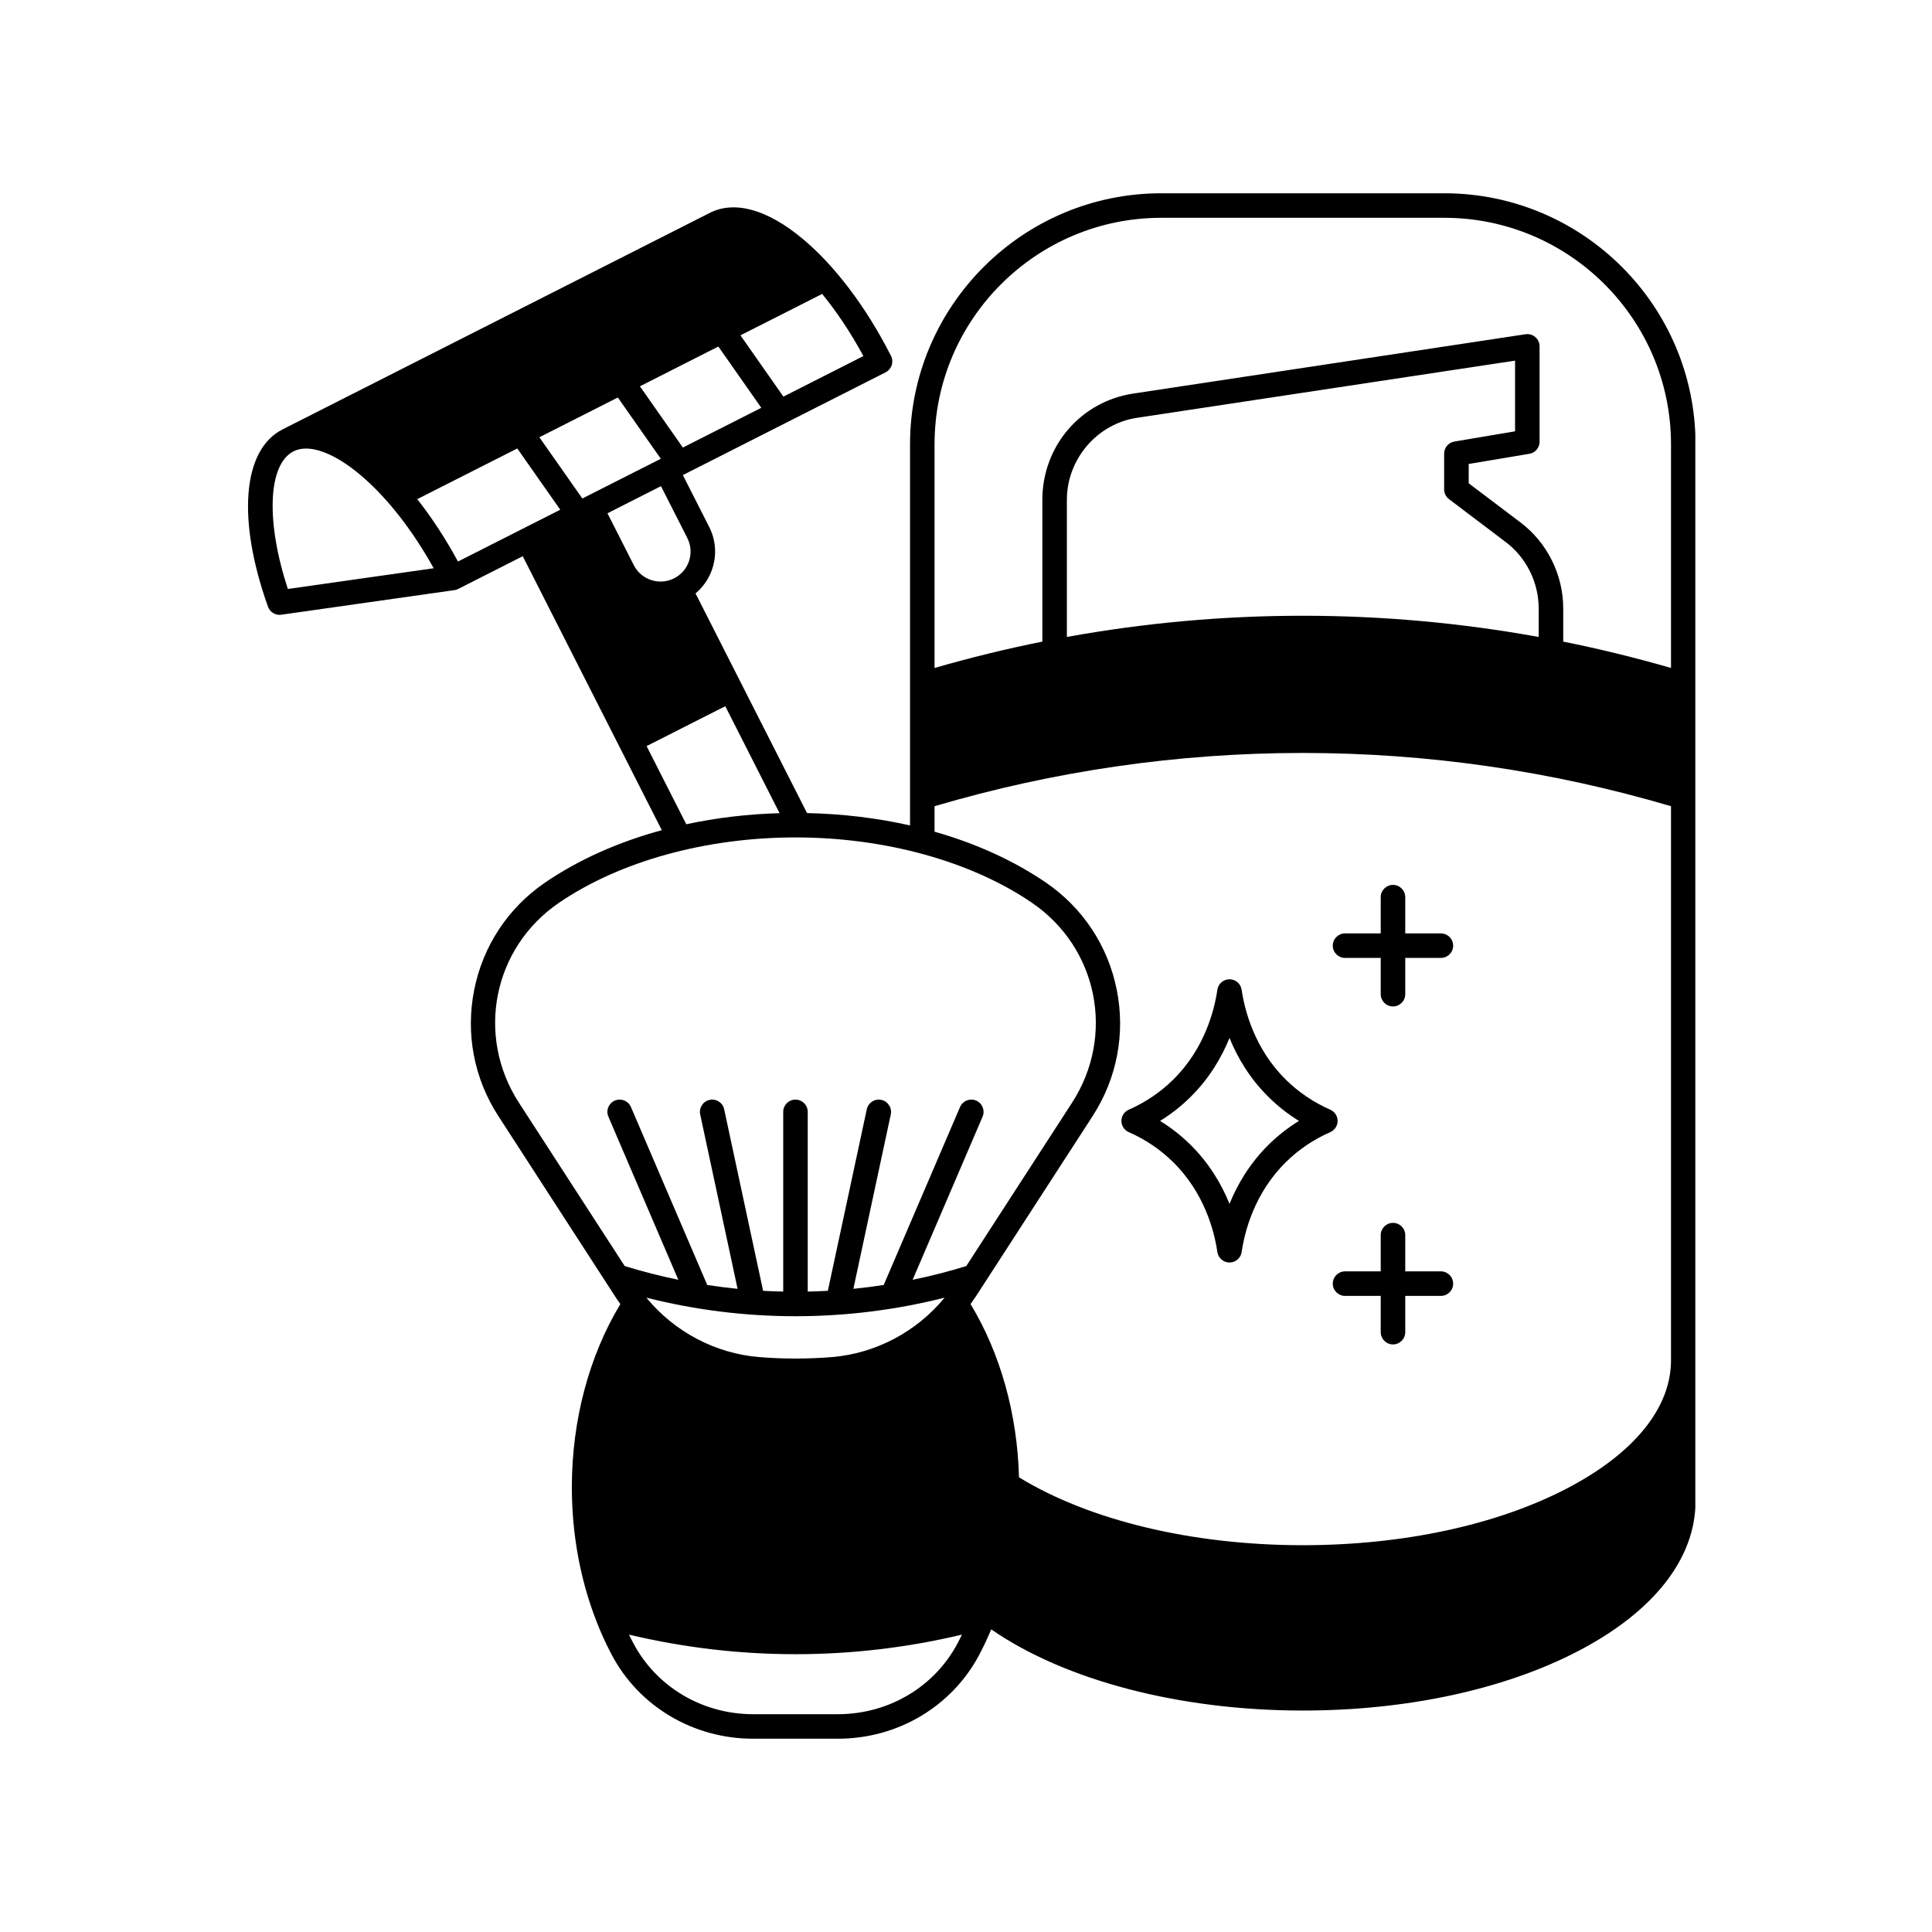 <svg xmlns="http://www.w3.org/2000/svg" xmlns:xlink="http://www.w3.org/1999/xlink" width="400" zoomAndPan="magnify" viewBox="0 0 300 300" height="400" preserveAspectRatio="xMidYMid meet" version="1.0"><defs><clipPath id="1e1421d945"><path d="M 38 30 L 263.25 30 L 263.25 270 L 38 270 Z M 38 30 " clip-rule="nonzero"/></clipPath></defs><g clip-path="url(#1e1421d945)"><path fill="currentColor" d="M 224.273 30.012 L 180.32 30.012 C 158.812 30.012 141.309 47.5 141.309 68.996 L 141.309 128.172 C 136.23 127.027 130.859 126.375 125.316 126.254 L 108 92.141 C 109.207 91.129 110.117 89.812 110.617 88.281 C 111.32 86.129 111.145 83.836 110.121 81.82 L 106.035 73.77 L 137.516 57.816 C 137.961 57.586 138.305 57.188 138.461 56.711 C 138.617 56.23 138.582 55.707 138.348 55.254 C 134.535 47.734 129.668 41.281 124.645 37.09 C 119.195 32.531 114.074 31.098 110.227 33.051 L 43.871 66.68 C 37.656 69.828 36.77 80.637 41.613 94.207 C 41.887 94.973 42.609 95.473 43.406 95.473 C 43.496 95.473 43.586 95.469 43.676 95.453 L 70.516 91.641 L 70.52 91.641 L 70.57 91.629 C 70.586 91.629 70.602 91.625 70.621 91.621 C 70.672 91.609 70.723 91.602 70.77 91.594 C 70.797 91.582 70.832 91.574 70.859 91.562 C 70.898 91.551 70.941 91.539 70.977 91.523 C 71.016 91.512 71.051 91.492 71.082 91.477 C 71.113 91.469 71.137 91.457 71.16 91.445 L 81.172 86.367 L 102.762 128.91 C 96.008 130.746 89.852 133.484 84.641 137.043 C 78.906 140.961 74.996 146.875 73.637 153.695 C 72.273 160.504 73.605 167.469 77.383 173.301 L 95.504 201.289 C 95.77 201.699 96.047 202.098 96.332 202.496 C 91.465 210.543 88.797 220.57 88.797 230.91 C 88.797 238.18 90.086 245.227 92.559 251.598 C 92.562 251.617 92.57 251.637 92.574 251.656 C 93.277 253.461 94.066 255.211 94.957 256.898 C 99.207 264.973 107.637 269.988 116.945 269.988 L 130.102 269.988 C 139.41 269.988 147.832 264.973 152.09 256.898 C 152.75 255.637 153.359 254.336 153.918 253.008 C 165.383 260.938 183.215 265.613 202.297 265.613 C 218.379 265.613 233.523 262.355 244.949 256.434 C 256.773 250.309 263.281 242.02 263.281 233.098 L 263.281 68.996 C 263.281 47.5 245.785 30.012 224.273 30.012 Z M 225.004 77.508 L 233.812 84.172 C 237.02 86.594 238.926 90.449 238.926 94.488 L 238.926 98.906 C 226.855 96.719 214.605 95.613 202.297 95.613 C 189.984 95.613 177.734 96.719 165.664 98.906 L 165.664 77.625 C 165.664 71.297 170.34 65.82 176.539 64.879 L 235.258 56 L 235.258 66.977 L 225.84 68.562 C 224.918 68.715 224.246 69.508 224.246 70.438 L 224.246 75.988 C 224.246 76.582 224.527 77.145 225.004 77.508 Z M 95.938 61.723 L 102.609 71.238 L 90.426 77.406 L 83.754 67.898 Z M 106.727 83.547 C 107.289 84.656 107.383 85.918 107 87.098 C 106.613 88.277 105.789 89.238 104.68 89.801 C 102.383 90.965 99.574 90.043 98.414 87.754 L 94.328 79.703 L 102.637 75.488 Z M 106.035 69.496 L 99.367 59.984 L 111.547 53.809 L 118.215 63.324 Z M 127.668 45.641 C 129.871 48.344 132.059 51.57 134.066 55.289 L 121.648 61.586 L 114.977 52.07 Z M 44.699 91.457 C 41.258 80.973 41.586 72.109 45.594 70.074 C 46.156 69.789 46.809 69.652 47.523 69.652 C 52.496 69.652 60.77 76.414 67.344 88.238 Z M 71.113 87.195 C 69.199 83.656 67.059 80.383 64.789 77.508 L 80.324 69.637 L 86.996 79.148 Z M 100.402 115.852 L 112.621 109.66 L 121.051 126.27 C 116.051 126.41 111.188 126.996 106.566 127.992 Z M 80.578 171.23 C 73.836 160.812 76.562 147.176 86.789 140.191 C 96.234 133.738 109.621 130.035 123.52 130.035 C 137.422 130.035 150.812 133.738 160.254 140.191 C 170.48 147.176 173.211 160.812 166.465 171.23 L 150.043 196.594 C 147.301 197.438 144.52 198.148 141.715 198.723 L 152.574 173.402 C 152.988 172.438 152.543 171.316 151.574 170.898 C 150.609 170.484 149.488 170.93 149.074 171.898 L 137.223 199.531 C 135.656 199.77 134.086 199.973 132.512 200.129 L 138.32 173.051 C 138.539 172.02 137.879 171.008 136.855 170.789 C 135.824 170.566 134.812 171.223 134.594 172.25 L 128.547 200.438 C 127.512 200.496 126.469 200.531 125.426 200.555 L 125.426 172.648 C 125.426 171.598 124.574 170.746 123.52 170.746 C 122.473 170.746 121.617 171.598 121.617 172.648 L 121.617 200.555 C 120.574 200.531 119.535 200.496 118.496 200.438 L 112.449 172.25 C 112.23 171.223 111.219 170.57 110.188 170.789 C 109.16 171.008 108.508 172.02 108.727 173.051 L 114.531 200.129 C 112.953 199.973 111.383 199.77 109.82 199.531 L 97.973 171.898 C 97.555 170.93 96.438 170.484 95.465 170.898 C 94.5 171.316 94.051 172.438 94.473 173.402 L 105.328 198.723 C 102.527 198.148 99.746 197.438 97.004 196.594 Z M 129.164 210.727 C 125.43 211.031 121.617 211.031 117.883 210.727 C 111.066 210.176 104.703 206.781 100.367 201.5 C 107.93 203.414 115.699 204.383 123.52 204.383 C 131.348 204.383 139.113 203.414 146.676 201.5 C 142.344 206.781 135.98 210.176 129.164 210.727 Z M 148.719 255.121 C 145.129 261.941 137.992 266.18 130.102 266.18 L 116.945 266.18 C 109.055 266.18 101.918 261.941 98.328 255.121 C 98.098 254.695 97.879 254.262 97.672 253.824 C 106.133 255.84 114.812 256.863 123.52 256.863 C 132.234 256.863 140.91 255.84 149.375 253.824 C 149.16 254.262 148.945 254.695 148.719 255.121 Z M 259.473 211.227 C 259.473 218.66 253.691 225.746 243.199 231.184 C 232.305 236.828 217.777 239.938 202.297 239.938 C 185.18 239.938 169.195 236.105 158.227 229.395 C 157.98 219.598 155.34 210.145 150.707 202.496 C 150.992 202.098 151.273 201.699 151.543 201.289 L 169.664 173.301 C 173.438 167.469 174.773 160.504 173.41 153.695 C 172.047 146.875 168.141 140.961 162.402 137.043 C 157.406 133.629 151.547 130.973 145.117 129.145 L 145.117 125.188 C 163.691 119.703 182.922 116.918 202.297 116.918 C 221.672 116.918 240.898 119.703 259.473 125.188 Z M 259.473 103.723 C 253.945 102.125 248.363 100.758 242.738 99.629 L 242.738 94.488 C 242.738 89.262 240.262 84.27 236.113 81.133 L 228.059 75.043 L 228.059 72.047 L 237.48 70.465 C 238.395 70.312 239.066 69.52 239.066 68.586 L 239.066 53.785 C 239.066 53.23 238.828 52.699 238.402 52.34 C 237.984 51.977 237.426 51.82 236.879 51.902 L 175.969 61.113 C 167.793 62.352 161.855 69.293 161.855 77.625 L 161.855 99.629 C 156.23 100.758 150.645 102.125 145.117 103.723 L 145.117 68.996 C 145.117 49.602 160.91 33.82 180.32 33.82 L 224.273 33.82 C 243.684 33.82 259.473 49.602 259.473 68.996 Z M 259.473 103.723 " fill-opacity="1" fill-rule="nonzero"/></g><path fill="currentColor" d="M 208.859 148.746 L 214.398 148.746 L 214.398 154.375 C 214.398 155.422 215.25 156.281 216.301 156.281 C 217.352 156.281 218.207 155.422 218.207 154.375 L 218.207 148.746 L 223.738 148.746 C 224.789 148.746 225.645 147.895 225.645 146.844 C 225.645 145.789 224.789 144.938 223.738 144.938 L 218.207 144.938 L 218.207 139.312 C 218.207 138.258 217.352 137.406 216.301 137.406 C 215.25 137.406 214.398 138.258 214.398 139.312 L 214.398 144.938 L 208.859 144.938 C 207.812 144.938 206.953 145.789 206.953 146.844 C 206.953 147.895 207.812 148.746 208.859 148.746 Z M 208.859 148.746 " fill-opacity="1" fill-rule="nonzero"/><path fill="currentColor" d="M 223.738 197.418 L 218.207 197.418 L 218.207 191.789 C 218.207 190.738 217.352 189.887 216.301 189.887 C 215.25 189.887 214.398 190.738 214.398 191.789 L 214.398 197.418 L 208.859 197.418 C 207.812 197.418 206.953 198.27 206.953 199.324 C 206.953 200.375 207.812 201.227 208.859 201.227 L 214.398 201.227 L 214.398 206.855 C 214.398 207.906 215.25 208.762 216.301 208.762 C 217.352 208.762 218.207 207.906 218.207 206.855 L 218.207 201.227 L 223.738 201.227 C 224.789 201.227 225.645 200.375 225.645 199.324 C 225.645 198.27 224.789 197.418 223.738 197.418 Z M 223.738 197.418 " fill-opacity="1" fill-rule="nonzero"/><path fill="currentColor" d="M 192.805 153.695 C 192.664 152.758 191.867 152.062 190.918 152.062 C 189.969 152.062 189.172 152.758 189.031 153.695 C 188.574 156.832 187.074 162.828 182.145 167.676 C 180.168 169.617 177.859 171.176 175.273 172.312 C 174.582 172.613 174.133 173.297 174.133 174.055 C 174.133 174.812 174.582 175.492 175.273 175.797 C 177.859 176.93 180.168 178.492 182.145 180.434 C 187.074 185.281 188.574 191.273 189.031 194.414 C 189.172 195.348 189.969 196.043 190.918 196.043 C 191.867 196.043 192.664 195.348 192.805 194.414 C 193.262 191.273 194.762 185.281 199.691 180.434 C 201.668 178.492 203.98 176.93 206.562 175.797 C 207.254 175.492 207.703 174.812 207.703 174.055 C 207.703 173.297 207.254 172.613 206.562 172.312 C 203.98 171.176 201.668 169.617 199.691 167.676 C 194.762 162.828 193.262 156.832 192.805 153.695 Z M 197.023 177.715 C 194.031 180.66 192.129 183.949 190.918 186.934 C 189.707 183.949 187.805 180.66 184.812 177.715 C 183.395 176.32 181.828 175.098 180.133 174.055 C 181.828 173.012 183.395 171.785 184.812 170.387 C 187.805 167.449 189.707 164.16 190.918 161.176 C 192.129 164.16 194.031 167.449 197.023 170.387 C 198.441 171.785 200.008 173.012 201.703 174.055 C 200.008 175.098 198.441 176.32 197.023 177.715 Z M 197.023 177.715 " fill-opacity="1" fill-rule="nonzero"/></svg>